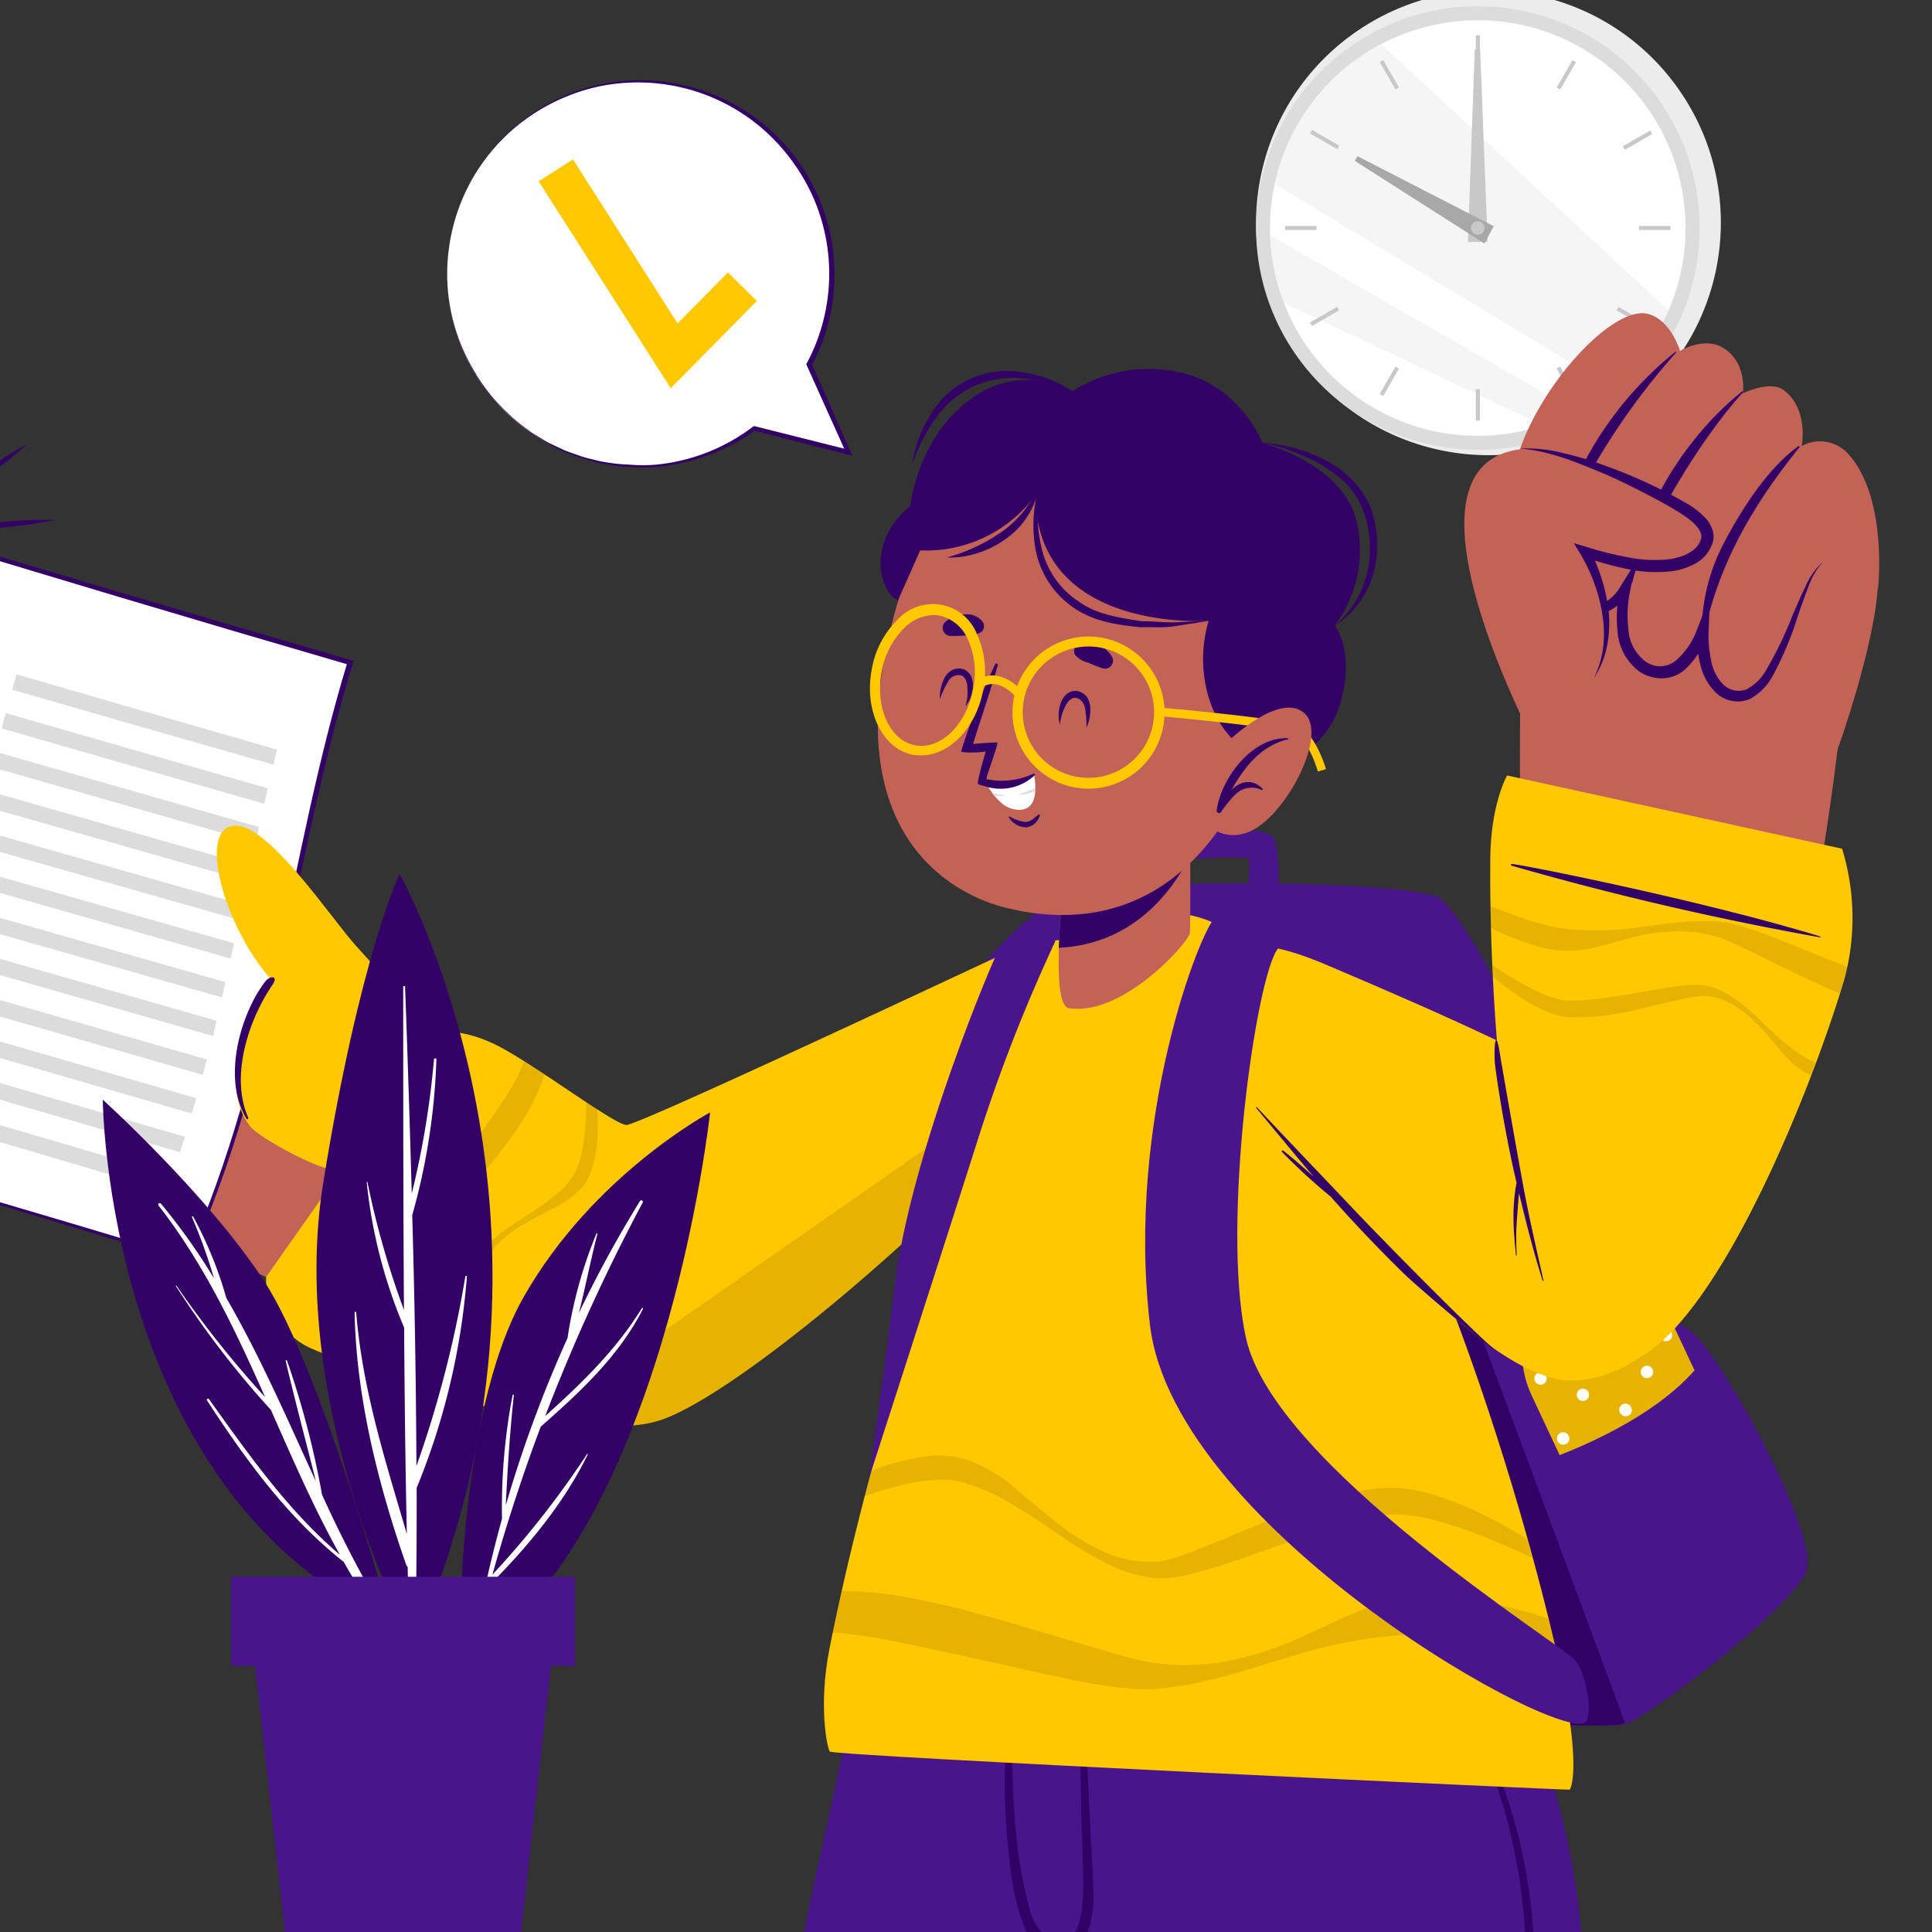<svg id="Слой_1" data-name="Слой 1" xmlns="http://www.w3.org/2000/svg" xmlns:xlink="http://www.w3.org/1999/xlink" viewBox="0 0 240 240"><rect x="0" y="0" width="240" height="240" fill="#333333" stroke="none"/><defs><style>.cls-1{fill:none;}.cls-2,.cls-5{fill:#ececec;}.cls-3{fill:#dcdcdc;}.cls-4{fill:#fff;}.cls-5{opacity:0.5;}.cls-6{fill:#c8c8c8;}.cls-7{fill:#a8a8a8;}.cls-8{fill:#306;}.cls-9{fill:#4a148c;}.cls-10{fill:#ffc800;}.cls-11,.cls-13{opacity:0.1;}.cls-12{fill:#c36358;}.cls-14{clip-path:url(#clip-path);}</style><clipPath id="clip-path"><rect class="cls-1" x="-548" y="-6.22" width="260" height="260" transform="translate(-836 247.55) rotate(-180)"/></clipPath></defs><circle class="cls-2" cx="184.9" cy="27.68" r="28.87" transform="translate(18.34 112.6) rotate(-35.53)"/><circle class="cls-3" cx="183.58" cy="28.32" r="27.55" transform="translate(19.73 115.82) rotate(-36.87)"/><circle class="cls-4" cx="183.58" cy="28.32" r="25.81" transform="translate(54.03 161.45) rotate(-54.55)"/><path class="cls-5" d="M158.35,22.85c11.75,7.12,31.07,18.8,41.87,25.21a25.8,25.8,0,0,0,7.05-9.49L171.56,5.47A25.87,25.87,0,0,0,158.35,22.85Z"/><path class="cls-5" d="M157.78,29.23a25.64,25.64,0,0,0,1.71,8.38l32.19,15.23a25,25,0,0,0,4.07-1.75C186,45.47,168.25,35.25,157.78,29.23Z"/><rect class="cls-6" x="183.33" y="4.39" width="0.5" height="3.91"/><rect class="cls-6" x="192.61" y="9.04" width="3.91" height="0.5" transform="translate(89.25 173.15) rotate(-60)"/><rect class="cls-6" x="200.66" y="17.08" width="3.91" height="0.5" transform="matrix(0.87, -0.5, 0.5, 0.87, 18.48, 103.64)"/><rect class="cls-6" x="203.6" y="28.07" width="3.91" height="0.5"/><rect class="cls-6" x="202.37" y="37.36" width="0.5" height="3.91" transform="translate(67.23 195.1) rotate(-59.99)"/><rect class="cls-6" x="194.32" y="45.41" width="0.5" height="3.91" transform="translate(2.36 103.55) rotate(-29.98)"/><rect class="cls-6" x="183.33" y="48.35" width="0.5" height="3.91"/><rect class="cls-6" x="170.63" y="47.11" width="3.91" height="0.5" transform="translate(45.28 173.15) rotate(-60)"/><rect class="cls-6" x="162.58" y="39.07" width="3.91" height="0.5" transform="translate(2.39 87.55) rotate(-30.01)"/><rect class="cls-6" x="159.64" y="28.07" width="3.91" height="0.5"/><rect class="cls-6" x="164.29" y="15.38" width="0.5" height="3.91" transform="translate(67.22 151.13) rotate(-59.98)"/><rect class="cls-6" x="172.34" y="7.33" width="0.5" height="3.91" transform="translate(18.44 87.46) rotate(-29.97)"/><polygon class="cls-6" points="183.2 6.16 182.35 30.07 184.8 30.04 183.87 6.15 183.2 6.16"/><polygon class="cls-7" points="168.31 19.99 184.4 30.25 185.56 28.1 168.63 19.4 168.31 19.99"/><path class="cls-6" d="M182.74,28.32a.84.84,0,0,0,.84.84.84.84,0,1,0-.84-.84Z"/><path class="cls-8" d="M-6.63,62.25A49.76,49.76,0,0,0-1.44,59a48.72,48.72,0,0,0,4.8-3.82,48.81,48.81,0,0,0-5.19,3.28A50.14,50.14,0,0,0-6.63,62.25Z"/><path class="cls-8" d="M-5.44,65.73a50,50,0,0,0,6.13-.24,49.92,49.92,0,0,0,6.07-.9,48.19,48.19,0,0,0-6.13.23A52.3,52.3,0,0,0-5.44,65.73Z"/><path class="cls-9" d="M135.76,211.31c.74.94,63.17,3.74,66.15,2.88a1.79,1.79,0,0,0,.41-.17c3.67-1.72,19.46-13.64,22-18.66,2-4-9.89-26-14-29.74-2.76-2.5-7.88-3.48-7.88-3.48S187.9,120.42,179,111.68c-2.24-2.19-41-3.05-47.87.11-3,1.35-10.16,8.71-10.36,10h0C120.58,123.76,135,210.35,135.76,211.31Z"/><path class="cls-8" d="M135.31,211.31c.75.94,63.18,3.74,66.15,2.88a1.63,1.63,0,0,0,.41-.17c-6-16.17-34.1-92.07-34.9-92.56s-37.79-.27-46.65.37C120.13,123.76,134.57,210.35,135.31,211.31Z"/><path class="cls-9" d="M158.24,114.76c.63-.59,1-9.07-.11-10.76-1.28-1.89-16.13-1-17,.66s-1.29,10.09-.84,10.39,2.92.6,3.25.06.32-7.55.58-7.92,10.66-1,11-.52-.52,7.63-.1,7.94S157.63,115.33,158.24,114.76Z"/><rect class="cls-3" x="189.9" y="151.94" width="5.06" height="5.82" transform="translate(432.4 213.4) rotate(154.89)"/><rect class="cls-6" x="190.15" y="155.47" width="8.25" height="6.65" transform="translate(437.59 220.12) rotate(154.89)"/><path class="cls-10" d="M190.3,173.41c2.56,5.45,12.91,27.55,12.91,27.55L221,192.63s-10.36-22.09-12.91-27.54-8-8.06-13.41-5.5S187.75,168,190.3,173.41Z"/><path class="cls-11" d="M190.3,173.41c2.56,5.45,12.91,27.55,12.91,27.55L221,192.63s-10.36-22.09-12.91-27.54-8-8.06-13.41-5.5S187.75,168,190.3,173.41Z"/><path class="cls-4" d="M196.58,161.2a.78.78,0,0,0,1,.37.77.77,0,0,0,.36-1,.76.76,0,0,0-1-.37A.77.77,0,0,0,196.58,161.2Z"/><path class="cls-4" d="M190.68,171.56a.76.76,0,1,0,.37-1A.76.76,0,0,0,190.68,171.56Z"/><path class="cls-4" d="M198.86,168.57a.77.77,0,0,0,1,.36.76.76,0,0,0,.37-1,.77.77,0,1,0-1.39.65Z"/><path class="cls-4" d="M201.27,175.51a.77.77,0,0,0,1,.36.76.76,0,0,0,.37-1,.77.77,0,1,0-1.39.65Z"/><path class="cls-4" d="M211.66,179.06a.77.77,0,1,0,.37-1A.76.76,0,0,0,211.66,179.06Z"/><path class="cls-4" d="M209.47,172.59a.77.77,0,1,0,.37-1A.76.76,0,0,0,209.47,172.59Z"/><path class="cls-4" d="M206.24,166.15a.77.77,0,1,0,.37-1A.77.77,0,0,0,206.24,166.15Z"/><path class="cls-4" d="M201.37,163.57a.77.77,0,1,0,1.39-.65.77.77,0,0,0-1.39.65Z"/><path class="cls-4" d="M203.9,170.76a.78.78,0,0,0,1,.37.77.77,0,1,0-1-.37Z"/><path class="cls-4" d="M193.63,166.46a.76.76,0,0,0,1.38-.64.76.76,0,1,0-1.38.64Z"/><path class="cls-4" d="M195.94,173.58a.76.76,0,1,0,.37-1A.76.76,0,0,0,195.94,173.58Z"/><path class="cls-4" d="M206.55,177.37a.76.76,0,0,0,1,.37.77.77,0,0,0,.37-1,.78.78,0,0,0-1-.37A.77.77,0,0,0,206.55,177.37Z"/><path class="cls-4" d="M201.65,186.33a.77.77,0,0,0,1,.37.77.77,0,1,0-.65-1.39A.77.77,0,0,0,201.65,186.33Z"/><path class="cls-4" d="M204.2,191.49a.76.76,0,1,0,.36-1A.77.77,0,0,0,204.2,191.49Z"/><path class="cls-4" d="M208.75,183.15a.76.76,0,1,0,.37-1A.75.75,0,0,0,208.75,183.15Z"/><path class="cls-4" d="M215.92,189.68a.77.77,0,1,0,.37-1A.76.76,0,0,0,215.92,189.68Z"/><path class="cls-4" d="M203.71,181.72a.76.76,0,0,0,1,.36.76.76,0,0,0-.65-1.38A.76.76,0,0,0,203.71,181.72Z"/><path class="cls-4" d="M206.26,187.38a.76.76,0,1,0,1.38-.65.76.76,0,1,0-1.38.65Z"/><path class="cls-4" d="M208.88,193a.77.77,0,1,0,.37-1A.76.76,0,0,0,208.88,193Z"/><path class="cls-4" d="M206.58,197.23a.78.78,0,0,0,1,.37.77.77,0,1,0-1-.37Z"/><path class="cls-4" d="M213.54,184.37a.76.76,0,1,0,1.38-.65.76.76,0,1,0-1.38.65Z"/><path class="cls-4" d="M211.25,188.48a.76.76,0,0,0,1,.37.77.77,0,1,0-1-.37Z"/><path class="cls-4" d="M202.07,196.18a.78.78,0,0,0,1,.37.77.77,0,1,0-1-.37Z"/><path class="cls-4" d="M213.64,194a.76.76,0,1,0,1.38-.65.76.76,0,1,0-1.38.65Z"/><path class="cls-4" d="M196.79,185.19a.77.77,0,0,0,1.39-.65.78.78,0,0,0-1-.37A.77.77,0,0,0,196.79,185.19Z"/><path class="cls-4" d="M199.34,190.62a.76.76,0,1,0,.37-1A.75.75,0,0,0,199.34,190.62Z"/><path class="cls-4" d="M198.85,180.73a.76.76,0,0,0,1.38-.65.76.76,0,1,0-1.38.65Z"/><path class="cls-4" d="M193.48,179a.77.77,0,1,0,.37-1A.76.76,0,0,0,193.48,179Z"/><path class="cls-9" d="M223.06,193c-1.51,7.36-17.85,15.29-19,15.26s-12-26.89-12-26.89,13.23-4.34,19.2-12.06C211.33,169.33,223.53,190.72,223.06,193Z"/><path class="cls-9" d="M96.9,254h63.25c3.85-14.7,7.39-27.69,9.65-35.89,1.41-5.16,2.32-8.43,2.49-9a.38.38,0,0,0,0-.11H106.55l-2,9.22c-.79,3.73-1.81,8.44-3,13.82-.1.47-.21,1-.31,1.44C100,239.58,98.46,246.57,96.9,254Z"/><path class="cls-8" d="M150.56,254h1.19q4.86-17.89,9.47-35.84l.26-1a.22.22,0,0,0-.43-.13c-.11.38-.23.76-.33,1.14C157.23,230.05,153.87,242,150.56,254Z"/><path class="cls-9" d="M111.68,209.05a62.43,62.43,0,0,0,2.25,9.22c.74,2.39,1.62,5,2.63,7.65.21.6.45,1.19.69,1.8,3.19,8.12,7.38,16.4,11.66,20.33h0a10.93,10.93,0,0,0,1.65,1.29l3.66,2.26a.12.12,0,0,0,0,.06h0c0,.22.17,1,.38,2.31h61.68c1.58-14.3-1.71-27.68-4.58-36.06a72.86,72.86,0,0,0-3.58-8.87Z"/><path class="cls-8" d="M182.2,212.89c.83,1.67,1.59,3.36,2.29,5.1a68.46,68.46,0,0,1,4.66,33.07c-.12,1-.25,1.95-.4,2.92h1.09a67.86,67.86,0,0,0,.73-8.53A65.12,65.12,0,0,0,185.18,218c-.79-1.8-1.67-3.56-2.62-5.28C182.43,212.45,182.08,212.66,182.2,212.89Z"/><path class="cls-8" d="M135.8,234.5c-.06-2.38-.23-4.75-.34-7.12-.28-5.61-.5-11.24-1-16.83a.18.18,0,0,0-.35,0c-.07,4.33.1,8.68.19,13,0,2.17.11,4.34.17,6.51s.19,4.16,0,6.22c-.12,1.56-.46,4.6-2.5,4.79s-3.45-1.9-3.93-3.42a59.79,59.79,0,0,1-2-12c-.23-2.38-.51-12-.38-14.46,0-.15-.23-.14-.24,0-.13,2.45-.47,4.88-.55,7.34s-.09,4.9.07,7.34.35,4.69.7,7a25.42,25.42,0,0,0,1.51,6.2,5.47,5.47,0,0,0,3.76,3.51,3.3,3.3,0,0,0,.69.07c0,.51.09,1,.12,1.51.06.79.16,1.57.26,2.35a17.62,17.62,0,0,0,.48,2.27,8.46,8.46,0,0,0,.8,2.17.12.12,0,0,0,.22-.07,10,10,0,0,0-.19-2.24c-.1-.76-.21-1.53-.36-2.28s-.3-1.49-.45-2.23c-.1-.5-.17-1-.26-1.52a3.65,3.65,0,0,0,2.72-2.14A13.34,13.34,0,0,0,135.8,234.5Z"/><path class="cls-12" d="M136.94,127c-8,10-39.26,45.48-56.64,48.78C68.59,178,31,158.87,22.73,151.94c-3.37-2.84,15.46-30.9,20-29.77,5,1.23,32,19.22,35.56,19s31.25-15.79,48.07-22.71C136.48,114.33,141.43,121.37,136.94,127Z"/><path class="cls-12" d="M33.06,158.62C25.83,155.83,3.89,140.44.25,136.45S-13,120.2-10.28,117.1s5.89.26,5.89.26S-8,111-4.57,108.67c2.78-1.88,7.41,2.61,7.41,2.61s-3.64-7.13.11-9c3.41-1.74,7.18,4.38,7.18,4.38s-2.44-6.28,1.17-7.32c4.35-1.25,8.58,9.61,12.93,13.72,1,.93,30.2,15.26,30.2,15.26Z"/><path class="cls-8" d="M10.29,106.29c4,7.82,5.88,10.94,12.68,15.94a.13.13,0,0,1-.13.23c-7.1-4.29-9.6-7.83-12.95-16C9.73,106,10.1,105.93,10.29,106.29Z"/><path class="cls-8" d="M2.92,111.28c4,8,7,11,13.76,16.8.09.08,0,.25-.14.17-7.08-5.1-11-8.38-13.91-16.91C2.5,111,2.74,110.91,2.92,111.28Z"/><path class="cls-8" d="M-4,117.65c4.41,7.47,7.5,11.15,14.76,15.9a.16.16,0,0,1-.16.28c-7.88-4.13-11.77-8.69-14.82-16C-4.47,117.31-4.33,117.18-4,117.65Z"/><path class="cls-4" d="M-33.19,139.72c19.2,5.61,38.09,11.21,56.51,16.82C34.33,131.79,36,107.05,43.5,82.3,24.27,76.69,5.35,71.09-13.08,65.48-24.06,90.23-25.67,115-33.19,139.72Z"/><path class="cls-8" d="M-24.6,102.62c2.69-12.4,5.81-24.8,11.3-37.21l.1-.22.22.06C5.46,70.83,24.37,76.41,43.59,82l.32.09-.09.33c-7.57,24.73-9.25,49.46-20.31,74.2l-.09.2-.19-.06q-13.82-4.25-28-8.5t-28.45-8.52C-29.49,127.36-27.26,115-24.6,102.62ZM-4.54,148q14.11,4.15,27.94,8.32l-.27.14c11-24.76,12.53-49.51,20.05-74.27l.22.41C24.17,77,5.25,71.34-13.18,65.71l.31-.17c-5.49,12.35-8.66,24.7-11.39,37s-5.11,24.76-8.93,37.14Q-18.74,143.88-4.54,148Z"/><path class="cls-3" d="M34.41,93.12Q18.13,88.44,2.06,83.77l-.55,1.9Q17.62,90.35,34,95C34.1,94.39,34.25,93.75,34.41,93.12Z"/><path class="cls-3" d="M33.26,97.93Q16.91,93.25.71,88.58c-.17.63-.34,1.27-.5,1.91q16.21,4.67,32.61,9.35C33,99.2,33.11,98.56,33.26,97.93Z"/><path class="cls-3" d="M32.18,102.74Q15.77,98.06-.53,93.39C-.69,94-.84,94.66-1,95.3l32.75,9.35Z"/><path class="cls-3" d="M31.13,107.55q-24.07-6.84-48-13.7c-.16.64-.31,1.27-.47,1.91q23.92,6.85,48.06,13.7C30.86,108.82,31,108.19,31.13,107.55Z"/><path class="cls-3" d="M30.11,112.36Q6,105.52-18,98.66c-.15.64-.29,1.28-.44,1.91q24,6.86,48.14,13.7C29.84,113.63,30,113,30.11,112.36Z"/><path class="cls-3" d="M29.08,117.18l-48.16-13.7c-.14.63-.28,1.27-.41,1.9l48.15,13.7Z"/><path class="cls-3" d="M28,122q-24-6.85-48.14-13.7c-.13.63-.27,1.27-.4,1.9,16.06,4.57,32.13,9.14,48.1,13.7C27.73,123.26,27.87,122.62,28,122Z"/><path class="cls-3" d="M26.9,126.8q-23.91-6.85-48-13.7c-.14.63-.27,1.27-.41,1.91q24.09,6.84,48,13.7C26.59,128.07,26.74,127.43,26.9,126.8Z"/><path class="cls-3" d="M25.7,131.61q-23.77-6.86-47.87-13.7l-.42,1.91q24,6.84,47.78,13.7Z"/><path class="cls-3" d="M24.39,136.42Q.8,129.58-23.24,122.72c-.15.64-.3,1.27-.44,1.91q23.94,6.85,47.51,13.7C24,137.69,24.21,137.06,24.39,136.42Z"/><path class="cls-3" d="M23,141.23q-23.4-6.84-47.32-13.7l-.48,1.91q23.84,6.85,47.18,13.7C22.54,142.5,22.75,141.87,23,141.23Z"/><path class="cls-3" d="M21.35,146.05q-23.15-6.86-46.94-13.7l-.51,1.9Q-2.43,141.1,20.67,148C20.9,147.32,21.13,146.68,21.35,146.05Z"/><path class="cls-10" d="M54.43,128.28s-7.11-7.28-10.31-10.9-10.84-15.1-15-14.82c-4.65.31-1.29,12.4,4.37,18.9,0,0-7.53,12-2.38,18.5,1.11,1.41,9.22,5.86,11.23,5.45Z"/><path class="cls-8" d="M33.85,122.33c-3.1,4.56-5.25,11.51-3,16.54a.13.13,0,0,1-.22.12c-3.11-5.07-.7-13.13,2.31-17.05C33.49,121.19,34.65,121.15,33.85,122.33Z"/><path class="cls-10" d="M54.43,128.28,33.06,158.62a9.45,9.45,0,0,0,5.87,9c6.37,2.79,32.73,12.3,43.17,8.78s40.22-29.18,53.06-46.25-6.14-13.66-9.75-12-46.09,21.64-47.6,21.6-11.39-7.52-16-9.85S54.43,128.28,54.43,128.28Z"/><path class="cls-11" d="M66.88,176.21c6,1.1,11.58,1.46,15.21.23,10.45-3.53,40.23-29.18,53.07-46.25.82-1.08,1.5-2.08,2.07-3Z"/><g class="cls-13"><path d="M48.23,171.17l2.42.8a18.72,18.72,0,0,0,.18-2.67c0-1.69-.14-3.33-.12-5a24.11,24.11,0,0,1,.47-4.8,17,17,0,0,1,1.61-4.44c.18-.35.39-.69.58-1s.42-.62.64-.92c.47-.61,1-1.24,1.48-1.86l3.08-3.73c1-1.26,2.07-2.52,3.09-3.82s2-2.62,2.92-4A28.68,28.68,0,0,0,67,135.23a14.82,14.82,0,0,0,.61-1.77c-.87-.57-1.72-1.11-2.52-1.62a20,20,0,0,1-.91,2.11,41.87,41.87,0,0,1-2.44,3.92c-1.8,2.61-3.68,5.24-5.57,7.89-1,1.33-1.92,2.65-2.8,4.06-.44.7-.88,1.41-1.28,2.18-.19.39-.38.77-.56,1.2s-.3.81-.42,1.23a55.59,55.59,0,0,0-1.52,9.85A39.28,39.28,0,0,1,48.23,171.17Z"/><path d="M56.67,173.79l2,.54a31.28,31.28,0,0,0,.91-8.19l0-4.18q0-1,.06-2a12.17,12.17,0,0,1,.19-2,2.58,2.58,0,0,1,.11-.42l.17-.46.2-.44c.07-.15.16-.29.24-.43a8.36,8.36,0,0,1,1.2-1.6,15.05,15.05,0,0,1,3.24-2.5c.6-.36,1.21-.67,1.83-1l1.88-1a11.72,11.72,0,0,0,3.58-2.58,6.32,6.32,0,0,0,.7-1c.1-.17.18-.36.27-.54l.21-.54a13.93,13.93,0,0,0,.54-2.16,21.64,21.64,0,0,0,.25-4.31c0-.42,0-.84-.07-1.26l-1.36-.89c0,.72,0,1.43-.06,2.14a29,29,0,0,1-.45,4,15,15,0,0,1-.52,1.87l-.18.45c-.06.12-.11.26-.19.39a6.26,6.26,0,0,1-.47.76,14.44,14.44,0,0,1-2.84,2.71c-1.09.84-2.27,1.59-3.44,2.36a27.48,27.48,0,0,0-3.44,2.48,10.77,10.77,0,0,0-1.52,1.57,8.68,8.68,0,0,0-.64.91l-.27.49a4.41,4.41,0,0,0-.23.56,11,11,0,0,0-.49,2.16c-.12.71-.18,1.42-.24,2.12-.11,1.41-.18,2.8-.27,4.18s-.19,2.75-.33,4.1A27.79,27.79,0,0,1,56.67,173.79Z"/></g><path class="cls-10" d="M195,222.32c-.07.08-91.33-4.18-91.92-4.74-.27-.26-1.46-5.46-.06-12.67,4.2-21.64,16.76-65.82,27.84-84.52,2.77-4.67,15.24-11.56,24.3-2.72,18.36,17.92,32.77,63.53,38.44,88.57C196.33,218.49,195.33,221.8,195,222.32Z"/><g class="cls-13"><path d="M103.38,202.84l.81,0a65.21,65.21,0,0,1,7.72,1.22c5.25,1.07,10.59,2.27,16,3.47,2.69.59,5.39,1.22,8.16,1.68,1.39.22,2.79.44,4.24.54.74.05,1.46.1,2.25.09s1.45-.07,2.18-.16c5.79-.62,11.05-2.58,16.37-4.12A56.77,56.77,0,0,1,176.77,203c1.2,0,2.5.1,3.8.22s2.61.32,3.93.51c2.63.42,5.28.95,7.93,1.53.32.06.63.14.95.21-.32-1.4-.67-2.87-1-4.39a64.77,64.77,0,0,0-7-1.89c-1.39-.31-2.8-.55-4.24-.73-.72-.08-1.44-.16-2.17-.2a19.19,19.19,0,0,0-2.28,0,24.86,24.86,0,0,0-8.54,2.16c-2.64,1.09-5.1,2.39-7.64,3.44a39.36,39.36,0,0,1-7.8,2.43,27.94,27.94,0,0,1-8,.43c-.65-.05-1.32-.15-1.94-.24s-1.23-.25-1.85-.39c-1.28-.34-2.57-.7-3.86-1.09l-7.87-2.33q-4-1.2-8-2.3t-8.2-1.89a48.34,48.34,0,0,0-8.47-.85C104.09,199.46,103.72,201.2,103.38,202.84Z"/><path d="M107.36,185.88a46.05,46.05,0,0,1,5.68-1.62,21.92,21.92,0,0,1,3.26-.43l.8,0,.74,0a13.18,13.18,0,0,1,1.49.24,24.73,24.73,0,0,1,6.1,2.63c2,1.15,4,2.49,5.95,3.82a47.34,47.34,0,0,0,6.14,3.73,19,19,0,0,0,3.44,1.32,16.25,16.25,0,0,0,1.84.39l.95.1a7.08,7.08,0,0,0,1,0,18.7,18.7,0,0,0,3.69-.66c1.18-.29,2.33-.66,3.46-1,2.26-.74,4.48-1.55,6.69-2.32s4.42-1.52,6.61-2.2a44.72,44.72,0,0,1,6.53-1.61,12.08,12.08,0,0,1,3.12-.06,22.41,22.41,0,0,1,3.24.6,54.35,54.35,0,0,1,6.52,2.2c1.91.77,3.82,1.6,5.71,2.49-.21-.77-.42-1.55-.64-2.34q-2-1.22-4.08-2.31a45.59,45.59,0,0,0-6.66-2.9,25,25,0,0,0-3.65-.92,14.82,14.82,0,0,0-3.93-.15c-5.08.51-9.55,2.3-13.95,4.06l-6.53,2.7c-1.08.44-2.16.87-3.23,1.27a22.39,22.39,0,0,1-3.16,1,5,5,0,0,1-.75.1l-.82,0-.82,0-.83-.08a15.15,15.15,0,0,1-3.28-.82,25.81,25.81,0,0,1-6-3.41c-.94-.69-1.84-1.45-2.76-2.19l-2.73-2.31a19.75,19.75,0,0,0-6.38-3.87,10.63,10.63,0,0,0-2-.44c-.34,0-.69-.05-1-.07l-1,0a20.87,20.87,0,0,0-3.73.59,30.23,30.23,0,0,0-4.24,1.32C107.9,183.8,107.62,184.85,107.36,185.88Z"/></g><path class="cls-10" d="M164.69,119.82c29.79,12.64,52.92,23.63,49.56,35.08-1.31,4.49-9.09,16.62-19.08,16.6-7.85,0-21.85-12.59-37.79-34.63C149.14,125.49,145.88,111.85,164.69,119.82Z"/><path class="cls-8" d="M159.41,142.93c1.27,1,2.53,2.13,3.77,3.22-.26-.31-.53-.61-.8-.92-2.13-2.53-4.23-5.07-6.34-7.62,0-.05,0-.12.09-.07,4,4.27,8.06,8.49,12.09,12.75s14.64,15,17.21,17.14c.06,0,0,.13-.06.09-2.33-1.82-8.87-7.29-11-9.33q-4.72-4.62-9.08-9.55a74.75,74.75,0,0,1-6.07-5.57C159.19,143,159.32,142.86,159.41,142.93Z"/><path class="cls-12" d="M203.6,164.59c13-5.34,21.47-44.86,24.66-71.45.61-5.07-39.4-9.94-39.43-4.49C188.65,119.75,189.33,170.44,203.6,164.59Z"/><path class="cls-12" d="M233.29,72.41c-.23,8.48-7.5,29.73-10.85,33.19s-28.73-8.66-30.15-13.4-2.61-32.5,3-39.11S233.54,63.62,233.29,72.41Z"/><path class="cls-12" d="M188.71,65c2.22,3.91,5.56-.94,5.56-.94s-3.13,8.15.72,11.29,7.55-3,7.83-3.4c-.17.43-2.84,8,1.35,10.75,4.36,2.87,7.17-3.81,7.35-4.25,0,.46-.25,6.5,3.41,7.87,6.3,2.37,7.29-13,11.52-16.47,0,0,6.61,3.07,6.85,3.22,0,0,1.24-11.21-3.69-16.66a4.7,4.7,0,0,0-5.8-1s.93-4.68-2.31-7c-1.66-1.17-5,.45-5,.45s.58-3.78-2.42-5.63c-2.39-1.48-5.38.37-5.38.37s-1.12-3.88-4-4.61C198.73,37.52,184,56.6,188.71,65Z"/><path class="cls-8" d="M208.19,43.82a.06.06,0,0,0-.09-.09c-6.38,5.09-11.84,12.64-14,20.55-.07.26.32.49.45.22A85.87,85.87,0,0,1,208.19,43.82Z"/><path class="cls-8" d="M216.53,48.73c.07-.06-.05-.17-.13-.11-6.55,5.28-12.46,14-13.92,23.38,0,.32.23.66.31.29C204.24,66.1,211.25,54.47,216.53,48.73Z"/><path class="cls-8" d="M211.64,79.13c1.75-9,6.2-16.5,11.89-23.56.07-.09-.07-.19-.15-.13-3.72,2.7-6.87,7.58-9,11.58a24.14,24.14,0,0,0-3,12C211.33,79.23,211.6,79.32,211.64,79.13Z"/><path class="cls-8" d="M194.27,64a27.16,27.16,0,0,0-.91,4.94,9.16,9.16,0,0,0,.63,4.77,3,3,0,0,0,1.59,1.48,4.21,4.21,0,0,0,2.21.26,5.35,5.35,0,0,0,3.52-2.61l1.94-3.13-.74,3.62a15.11,15.11,0,0,0-.22,4.88,5.38,5.38,0,0,0,2.05,3.91,3.07,3.07,0,0,0,3.87-.09,9.22,9.22,0,0,0,2.62-3.88l1.59-4.06-.17,4.34a14.15,14.15,0,0,0,.31,3.61,5.75,5.75,0,0,0,1.51,3,2.76,2.76,0,0,0,2.86.61,6,6,0,0,0,2.46-2.4,46.67,46.67,0,0,0,3.29-6.82c.51-1.17,1-2.35,1.58-3.51a9.22,9.22,0,0,1,2.19-3.14,9.76,9.76,0,0,0-1.87,3.29c-.47,1.18-.88,2.39-1.29,3.6a41.76,41.76,0,0,1-3,7.14,7.15,7.15,0,0,1-2.86,3,3.92,3.92,0,0,1-4.25-.74,7.15,7.15,0,0,1-2-3.69,15.39,15.39,0,0,1-.4-4l1.42.28a10.83,10.83,0,0,1-3,4.61,4.44,4.44,0,0,1-2.84,1,5,5,0,0,1-2.83-.94,6.84,6.84,0,0,1-2.6-4.95,16.69,16.69,0,0,1,.33-5.37l1.21.49a6.41,6.41,0,0,1-4.51,3,5.44,5.44,0,0,1-2.73-.47,4,4,0,0,1-1.94-2,9.54,9.54,0,0,1-.35-5.17A22.89,22.89,0,0,1,194.27,64Z"/><path class="cls-12" d="M191.5,94s-20.64-37.78-1.37-38.28c4.66-.12,23.27,7.42,21.93,11.19-1.74,4.87-10.06,3.37-15.14,1.61,0,0,6.11,10.75-.11,17.24A24.58,24.58,0,0,0,191.5,94Z"/><path class="cls-8" d="M188.83,55.72a18.61,18.61,0,0,1,5.45.59,40.63,40.63,0,0,1,5.28,1.6,62.17,62.17,0,0,1,10,4.64,10.35,10.35,0,0,1,2.3,1.8,3.84,3.84,0,0,1,.86,1.44,3,3,0,0,1,.15.91,2.82,2.82,0,0,1-.18.9,4.61,4.61,0,0,1-2.1,2.42,8.72,8.72,0,0,1-2.86.93,16.83,16.83,0,0,1-5.68-.29,37.72,37.72,0,0,1-5.36-1.52l.76-.93a22.69,22.69,0,0,1,1.59,3.92,21.23,21.23,0,0,1,.82,4.11,14.56,14.56,0,0,1-.26,4.17,10.63,10.63,0,0,1-1.6,3.81,12,12,0,0,0,1.16-3.88,14.55,14.55,0,0,0-.11-4,19.15,19.15,0,0,0-1-3.87,20.85,20.85,0,0,0-1.7-3.6l-.84-1.4,1.6.48a41.13,41.13,0,0,0,5.2,1.29,16.26,16.26,0,0,0,5.19.21c1.62-.25,3.29-1,3.75-2.34.51-1.13-1-2.41-2.47-3.34s-3.09-1.79-4.7-2.62-3.24-1.63-4.9-2.34C195.87,57.43,192.47,56,188.83,55.72Z"/><path class="cls-10" d="M187.22,96.33l41.61,9.1a29.22,29.22,0,0,1,.32,16.08c-4.59,15.54-18.29,48.9-29.35,48.13-12-.84-14.87-42.55-14.67-63C185.2,99.79,187.22,96.33,187.22,96.33Z"/><g class="cls-13"><path d="M185.15,112.56c0,.88,0,1.78.06,2.69,1,.51,2,1,3.09,1.39.78.31,1.59.59,2.4.83.42.12.83.24,1.25.33s.88.18,1.32.24a15,15,0,0,0,5.2-.43c1.63-.38,3.2-.9,4.78-1.27a24.32,24.32,0,0,1,4.78-.65,16.39,16.39,0,0,1,4.7.53c.37.09.76.21,1.11.33s.69.26,1,.4c.7.32,1.43.66,2.15,1l4.35,2.13c1.46.72,2.94,1.43,4.43,2.11.9.43,1.82.83,2.76,1.21.21-.67.4-1.29.58-1.9s.26-.93.36-1.39c-2.28-.89-4.59-1.83-6.9-2.77-1.52-.6-3-1.24-4.6-1.77-.79-.26-1.58-.53-2.42-.73-.42-.1-.84-.2-1.3-.27s-.86-.1-1.29-.12c-3.43-.2-6.69.43-9.93.81a34,34,0,0,1-9.4,0c-.7-.12-1.44-.3-2.19-.5s-1.49-.44-2.24-.69C187.87,113.61,186.52,113.1,185.15,112.56Z"/><path d="M185.38,119.86c0,.48,0,1,.07,1.45.55.46,1.1.91,1.68,1.35a30.32,30.32,0,0,0,3.59,2.34,17,17,0,0,0,2,.89,9.44,9.44,0,0,0,2.28.47,30.64,30.64,0,0,0,8.53-1l4.06-.94,2-.43a13.68,13.68,0,0,1,1.94-.27,3.17,3.17,0,0,1,.44,0l.48.06.48.09c.16,0,.32.09.48.13a9.2,9.2,0,0,1,1.83.79,14.75,14.75,0,0,1,3.18,2.58c.49.49.94,1,1.4,1.54l1.37,1.61a11.31,11.31,0,0,0,3.34,2.88,2.68,2.68,0,0,0,.42.19c.21-.54.41-1.07.61-1.61-.1,0-.21-.07-.31-.12a14.84,14.84,0,0,1-3.3-2.12c-1.07-.87-2.08-1.84-3.09-2.81a27.62,27.62,0,0,0-3.22-2.77,11.24,11.24,0,0,0-1.87-1.11,10.12,10.12,0,0,0-1-.4l-.55-.16a5.58,5.58,0,0,0-.59-.1,11.69,11.69,0,0,0-2.22,0c-.72.06-1.42.16-2.11.27-1.39.22-2.77.47-4.13.71s-2.72.45-4.07.63a25.66,25.66,0,0,1-4,.3,7.12,7.12,0,0,1-1.84-.27,13.8,13.8,0,0,1-1.82-.66,31,31,0,0,1-3.59-1.92C187.06,121,186.22,120.43,185.38,119.86Z"/></g><path class="cls-8" d="M187.75,107.53a383.73,383.73,0,0,0,38.33,8.91.06.06,0,0,0,0-.12c-14.3-4.39-36.93-8.92-38.32-9A.13.13,0,0,0,187.75,107.53Z"/><path class="cls-8" d="M185.72,132.27c.49,3.9,1.6,10.09,2.5,13.91.05.24.11.49.17.73a23.07,23.07,0,0,0-.38,4.16c0,1.62.14,3.24.31,4.85,0,.07.11.06.1,0a31.17,31.17,0,0,1,.05-4.83c.07-1,.14-1.92.23-2.88.87,3.66,1.8,7.3,2.93,10.88,0,.07.12,0,.11,0-.86-3.88-1.78-7.76-2.5-11.68s-2.35-13.09-3-17C185.67,127.31,185.57,131.05,185.72,132.27Z"/><path class="cls-12" d="M147.79,116c-.48,1.43-8.37,10.22-15,9.25-2.16-.31-.95-12.19-.95-12.19l-.11-.89-1.55-12.56,17.54-8.87S148,115.42,147.79,116Z"/><path class="cls-8" d="M130.17,99.65l1.55,12.54.11.91s-.22,2.15-.3,4.64c9.22-.47,14-6.89,16.32-11.42,0-7.12-.14-15.55-.14-15.55Z"/><path class="cls-12" d="M110.6,78.24c-6.4,26.34,8.65,33.14,14.33,34.52,5.16,1.24,22.88,4.84,32-20.7s-1.14-36.83-12.78-40.31S117,51.9,110.6,78.24Z"/><path class="cls-8" d="M118.17,79c.64,0,1.23,0,1.87-.07a3,3,0,0,0,1.89-.44,1,1,0,0,0,.2-1.16,2.4,2.4,0,0,0-2.23-1,3.51,3.51,0,0,0-2.38.86A1,1,0,0,0,118.17,79Z"/><path class="cls-8" d="M136.9,83a18.51,18.51,0,0,1-1.74-.69,3,3,0,0,1-1.64-1,1,1,0,0,1,.2-1.16,2.38,2.38,0,0,1,2.42-.15,3.52,3.52,0,0,1,2,1.59A1,1,0,0,1,136.9,83Z"/><path class="cls-8" d="M129,101.2c-.49.38-1,.92-1.66.91a5,5,0,0,1-1.93-.68.07.07,0,0,0-.09.09,2.53,2.53,0,0,0,2.23,1.25,2,2,0,0,0,1.61-1.47C129.18,101.2,129.05,101.14,129,101.2Z"/><path class="cls-4" d="M122.33,96.82a7.61,7.61,0,0,0,2.27,3.09,3.34,3.34,0,0,0,2,.69c1.54,0,2-1.27,2-2.48a8.22,8.22,0,0,0-.15-1.91A9.84,9.84,0,0,1,122.33,96.82Z"/><path class="cls-3" d="M123.25,98.52l.24.32a6,6,0,0,0,1.47,0Q124.09,98.69,123.25,98.52Z"/><path class="cls-3" d="M126.51,98.71a4.74,4.74,0,0,0,1.12-.12,5,5,0,0,0,.92-.33s0-.09,0-.13a1.48,1.48,0,0,0,0-.21A16.89,16.89,0,0,1,126.51,98.71Z"/><path class="cls-8" d="M122.46,93.35s-.83,2.66-1,3.94c0,.12.28.23.71.33,0,0,0,0,.05,0a6.18,6.18,0,0,0,6.3-1.3.13.13,0,0,0-.16-.2,9.32,9.32,0,0,1-5.83.67c0-.37,1.57-4.56,1.36-4.56-.87,0-2.44.14-3,.18.5-1.74,2.16-6.6,3.06-9.77.06-.2-.24-.31-.32-.14a86.51,86.51,0,0,0-4.23,10.79C119.24,93.59,121.91,93.49,122.46,93.35Z"/><path class="cls-8" d="M135.44,87.94a2.68,2.68,0,0,0-.39-1.32,1.9,1.9,0,0,0-1.27-.78,1.66,1.66,0,0,0-1.42.52,2.9,2.9,0,0,0-.66,1.18,5.39,5.39,0,0,0-.16.8,3.67,3.67,0,0,0,.15,1.68,5.28,5.28,0,0,1,.22-1.21,8,8,0,0,1,.38-1c.33-.68.82-1.22,1.39-1.11s1,.61,1.12,1.36a11.24,11.24,0,0,1,.15,2.35A5.27,5.27,0,0,0,135.44,87.94Z"/><path class="cls-8" d="M117.23,84.42a2.5,2.5,0,0,1,.86-1.07,1.85,1.85,0,0,1,1.47-.25,1.71,1.71,0,0,1,1.12,1,2.9,2.9,0,0,1,.16,1.35,4.34,4.34,0,0,1-.15.8,3.64,3.64,0,0,1-.77,1.5,5.83,5.83,0,0,0,.25-1.2,8.42,8.42,0,0,0,0-1.11c0-.76-.3-1.45-.87-1.56a1.46,1.46,0,0,0-1.55.84,12.75,12.75,0,0,0-1,2.13A5.34,5.34,0,0,1,117.23,84.42Z"/><path class="cls-8" d="M159.5,94.44c-8.06.09-11.68-9.73-9.35-17.32,0,0-21.5,1.57-21.51-15.62a16.84,16.84,0,0,1-14.33,6.87l-2.75,6.18c-2.15-.77-4.12-7.12,1.53-11.69,0,0,.87-8.51,7.47-13.26a11.67,11.67,0,0,1,12.65-1,17.68,17.68,0,0,1,13-2.41c7.8,1.47,10.61,8.83,10.61,8.83s10.45,2.64,11.81,10.26a15.59,15.59,0,0,1-2.82,12.42s2.48,3.1.75,9.43C165.5,91.18,161.92,94.41,159.5,94.44Z"/><path class="cls-8" d="M129.2,60a20.28,20.28,0,0,0-.29,4.18,16.44,16.44,0,0,0,.53,4.09A10.8,10.8,0,0,0,134,74.72c2.21,1.62,5,2,7.75,2.44,1.38,0,2.78.18,4.17.14s2.8-.15,4.21-.18c-1.38.25-2.78.44-4.18.67s-2.83.08-4.26.13c-2.81-.28-5.77-.69-8.23-2.37a11.3,11.3,0,0,1-4.78-7.09A17.13,17.13,0,0,1,129.2,60Z"/><path class="cls-8" d="M156.87,55a19.8,19.8,0,0,1,7.77,2.17,11.89,11.89,0,0,1,5.63,5.9,13.1,13.1,0,0,1,.78,4.07,12.37,12.37,0,0,1-.45,4.1,11.08,11.08,0,0,1-4.74,6.44,12.15,12.15,0,0,0,4-6.63,13.44,13.44,0,0,0-.51-7.62,10.15,10.15,0,0,0-2-3.21,15.54,15.54,0,0,0-3.06-2.39A25,25,0,0,0,156.87,55Z"/><path class="cls-8" d="M133.21,48.58A20.3,20.3,0,0,0,127,47a12.18,12.18,0,0,0-6.1,1,12.34,12.34,0,0,0-4.7,4,22,22,0,0,0-2.89,5.72,16,16,0,0,1,2.26-6.14,11,11,0,0,1,11.52-5.32A15.26,15.26,0,0,1,133.21,48.58Z"/><path class="cls-8" d="M117.62,69.26a22.32,22.32,0,0,0,6.68-3.1A13.73,13.73,0,0,0,127,63.7a16.62,16.62,0,0,0,2-3.13,9,9,0,0,1-1.37,3.58A9.86,9.86,0,0,1,124.87,67a12.23,12.23,0,0,1-3.47,1.72A11.35,11.35,0,0,1,117.62,69.26Z"/><path class="cls-10" d="M132.26,97.5a9.49,9.49,0,0,1-6-12h0a9.45,9.45,0,1,1,6,12Zm-4.81-11.56a8.16,8.16,0,1,0,8.36-5.61A8.21,8.21,0,0,0,127.45,85.94Z"/><path class="cls-10" d="M113.45,93.78c-3.82-.72-6.13-5.48-5.16-10.61A11.31,11.31,0,0,1,111.48,77a5.9,5.9,0,0,1,9.92,1.88,11.22,11.22,0,0,1,.73,6.87c-.91,4.86-4.45,8.33-8.06,8.07A4.38,4.38,0,0,1,113.45,93.78ZM112.35,78a10,10,0,0,0-2.82,5.45c-.84,4.44,1,8.54,4.16,9.13s6.36-2.54,7.2-7a10,10,0,0,0-.64-6.1,5,5,0,0,0-3.52-3l-.47-.07A5.24,5.24,0,0,0,112.35,78Z"/><path class="cls-10" d="M126.26,86.66l.83-.68c-1-1.22-3.5-3.09-5.8-1.4l.63.86C124,83.93,126.17,86.54,126.26,86.66Z"/><path class="cls-10" d="M163.72,95.84l1-.3c-.14-.48-1.45-4.68-3.72-5.51s-16.43-2.1-17-2.15l-.1,1.06c4.1.38,15.13,1.5,16.76,2.1S163.37,94.69,163.72,95.84Z"/><path class="cls-12" d="M151.3,93.28s7.13-7.47,10.6-4.8-2.77,14.11-7.48,15.09a4.59,4.59,0,0,1-5.7-3.37Z"/><path class="cls-8" d="M160,91.71a.07.07,0,0,1,0,.13c-3.32.78-5.41,3.43-7,6.25,1.11-1,2.47-1.45,3.85-.11.07.07,0,.19-.11.16a2.83,2.83,0,0,0-3.22.5,13.93,13.93,0,0,0-1.85,2.26c-.19.25-.67,0-.51-.28l0-.07C151.74,96.56,155.69,91.46,160,91.71Z"/><path class="cls-9" d="M158.74,117.85c1.09-1.36-6-5.36-7.8-3.85s-11.1,25-8.09,50.57,52.43,53,54.24,49.19c.77-1.6-.21-6.08-1.41-7.51-1.7-2-37.37-24.15-40.89-40C151.66,152.2,156,121.3,158.74,117.85Z"/><path class="cls-9" d="M130.92,117.3c1.48-2.82-6.15-.55-7,1s-11.06,25.91-12.82,41.85c-.7,6.38-3.18,23.58-3.18,23.58s7.47-23.09,13.62-42.38A202.85,202.85,0,0,1,130.92,117.3Z"/><path class="cls-8" d="M48.62,201.58s-8.77-31.65-15.78-42.4-20.07-22.57-20.07-22.57S13.08,185.42,48.62,201.58Z"/><path class="cls-4" d="M48,201a152.74,152.74,0,0,1-8-15.34,108.28,108.28,0,0,0-4.35-16.64.08.08,0,0,0-.16.05c1.17,5,2.52,10,3.75,14.95-3.54-7.71-6.91-15.51-11.13-22.79A48.63,48.63,0,0,0,24,151.14c-.05-.1-.2,0-.16.05a64.51,64.51,0,0,1,2.74,7.6A76.66,76.66,0,0,0,20,149.53c-.15-.18-.46,0-.31.22,5.64,7.23,9.54,15.47,13.24,23.8a127.44,127.44,0,0,1-11-13.83c0-.05-.1,0-.07.05a113.49,113.49,0,0,0,11.79,15.37c2.7,6.1,5.35,12.23,8.57,18-6.43-5.46-11.38-12.53-16.28-19.36a.15.15,0,0,0-.24.17c4.9,7.49,10,14.54,17,20.08a79.68,79.68,0,0,0,4.71,7.4A.38.38,0,0,0,48,201Z"/><path class="cls-8" d="M51.34,204.44s-15.77-29.19-11.19-57.5,9.49-38.37,9.49-38.37S74.43,152.58,51.34,204.44Z"/><path class="cls-4" d="M57.81,158.54a138.11,138.11,0,0,1-6.08,23.58q-.07-15.59-.52-31.16a80.66,80.66,0,0,0,3-19.34.15.15,0,0,0-.3,0,110,110,0,0,1-2.76,16.65q-.36-12.86-.83-25.7a.12.12,0,0,0-.23,0c0,13.38,0,26.77.09,40.15a107.52,107.52,0,0,1-4.54-15.9,0,0,0,0,0-.09,0,62.38,62.38,0,0,0,4.65,18.09c.06,8.56.15,17.11.34,25.66-2.66-9.09-5.51-17.9-6.29-27.51a.1.1,0,0,0-.2,0c.21,10.6,2.93,21.36,6.41,31.33a.52.52,0,0,0,.18.25c.07,3.13.16,6.25.27,9.38a.35.35,0,0,0,.69,0q.18-9.6.16-19.19A86.48,86.48,0,0,0,58,158.56C58,158.48,57.83,158.47,57.81,158.54Z"/><path class="cls-8" d="M56.73,154a55.91,55.91,0,0,0-1.1,7.71.08.08,0,0,0,.15,0,55.37,55.37,0,0,0,1.3-7.69C57.1,153.87,56.77,153.84,56.73,154Z"/><path class="cls-8" d="M47.51,132.69c0-.08-.15-.06-.15,0a19.9,19.9,0,0,0,.79,5.31c0,.15.24.08.22-.06C48,136.22,47.81,134.45,47.51,132.69Z"/><path class="cls-8" d="M57.09,206.67s-.64-30.47,8-45.62,23.12-22.86,23.12-22.86S82.45,191.9,57.09,206.67Z"/><path class="cls-4" d="M72.94,180.61a114,114,0,0,1-11.77,15q2.61-9.35,6-18.38c4.88-4.3,9.71-8.75,12.7-14.63a.08.08,0,0,0-.14-.08c-3.22,5.2-7.52,9.37-12,13.38a236.47,236.47,0,0,1,12.1-26.5.19.19,0,0,0-.33-.2,147.4,147.4,0,0,0-7.59,13.91c.82-3.26,1.47-6.59,2.3-9.82,0-.09-.1-.12-.14,0a55.89,55.89,0,0,0-3.57,12.93A155.26,155.26,0,0,0,62.83,187c.22-4.57.51-9.12,1-13.67a.08.08,0,0,0-.16,0,74.47,74.47,0,0,0-1.31,15.34q-1.89,6.82-3.16,13.77c0,.12.16.18.19.05.47-1.94,1-3.86,1.51-5.78,0,0,.07,0,.1,0,4.67-4.7,9.09-10.05,12-16C73,180.61,73,180.58,72.94,180.61Z"/><path class="cls-8" d="M83,155.82c-1,1.05-1.85,2.16-2.79,3.24a24,24,0,0,0-2.5,2.94s0,.09.07.07a14.82,14.82,0,0,0,2.89-2.87,24.39,24.39,0,0,0,2.47-3.27A.09.09,0,0,0,83,155.82Z"/><path class="cls-9" d="M31.26,203l1.09,9.77,3.31,29.53h28.8l3.31-29.53L68.86,203H31.26Z"/><path class="cls-9" d="M31.26,203l1.09,9.77H67.77L68.86,203H31.26Z"/><rect class="cls-9" x="28.7" y="195.87" width="42.72" height="11.07"/><path class="cls-4" d="M55.55,34A23.88,23.88,0,0,0,93.68,53.19l11.7,3-4.87-10.9A23.89,23.89,0,1,0,55.55,34Z"/><path class="cls-8" d="M64.73,15.15A23.8,23.8,0,0,1,85.3,10.68,24.07,24.07,0,0,1,95,15.55a24.18,24.18,0,0,1,8.65,19.37,23.67,23.67,0,0,1-2.85,10.52l0-.29,4.84,10.91.25.56-.59-.15-11.69-3,.2,0A24.41,24.41,0,0,1,88,56.54,23.88,23.88,0,0,1,81.52,58a20.45,20.45,0,0,1-3.32,0,22.74,22.74,0,0,1-3.29-.4c-.54-.08-1.07-.26-1.61-.39a12.5,12.5,0,0,1-1.58-.48l-1.55-.58c-.5-.23-1-.48-1.49-.72L67.94,55l-.7-.44c-.46-.29-.95-.55-1.39-.88l-1.32-1a16.26,16.26,0,0,1-1.25-1.09A27,27,0,0,1,61,49.25a25.23,25.23,0,0,1-1.9-2.7,23.95,23.95,0,0,1,5.63-31.4ZM59.15,46.52a26.57,26.57,0,0,0,1.91,2.68,25.52,25.52,0,0,0,2.29,2.36,14.1,14.1,0,0,0,1.24,1.08l1.32,1c.44.32.94.57,1.4.87l.7.42c.24.13.5.24.74.36l1.49.7,1.55.55a10.49,10.49,0,0,0,1.57.46c.53.12,1.06.3,1.6.37a22.26,22.26,0,0,0,3.26.35,19.84,19.84,0,0,0,3.27,0A23.62,23.62,0,0,0,93.54,53l.09-.06.11,0,11.72,2.94-.34.4-4.9-10.89-.07-.14.08-.14A23.62,23.62,0,0,0,101,24.47a24.55,24.55,0,0,0-6.34-8.53A23.67,23.67,0,0,0,85.21,11a23.92,23.92,0,0,0-10.68-.29,24.29,24.29,0,0,0-9.74,4.48,23.64,23.64,0,0,0-5.64,31.29Z"/><polygon class="cls-10" points="83.32 48.23 94.02 37.39 90.43 33.84 84.17 40.17 71.18 19.8 66.91 22.52 83.32 48.23"/></svg>